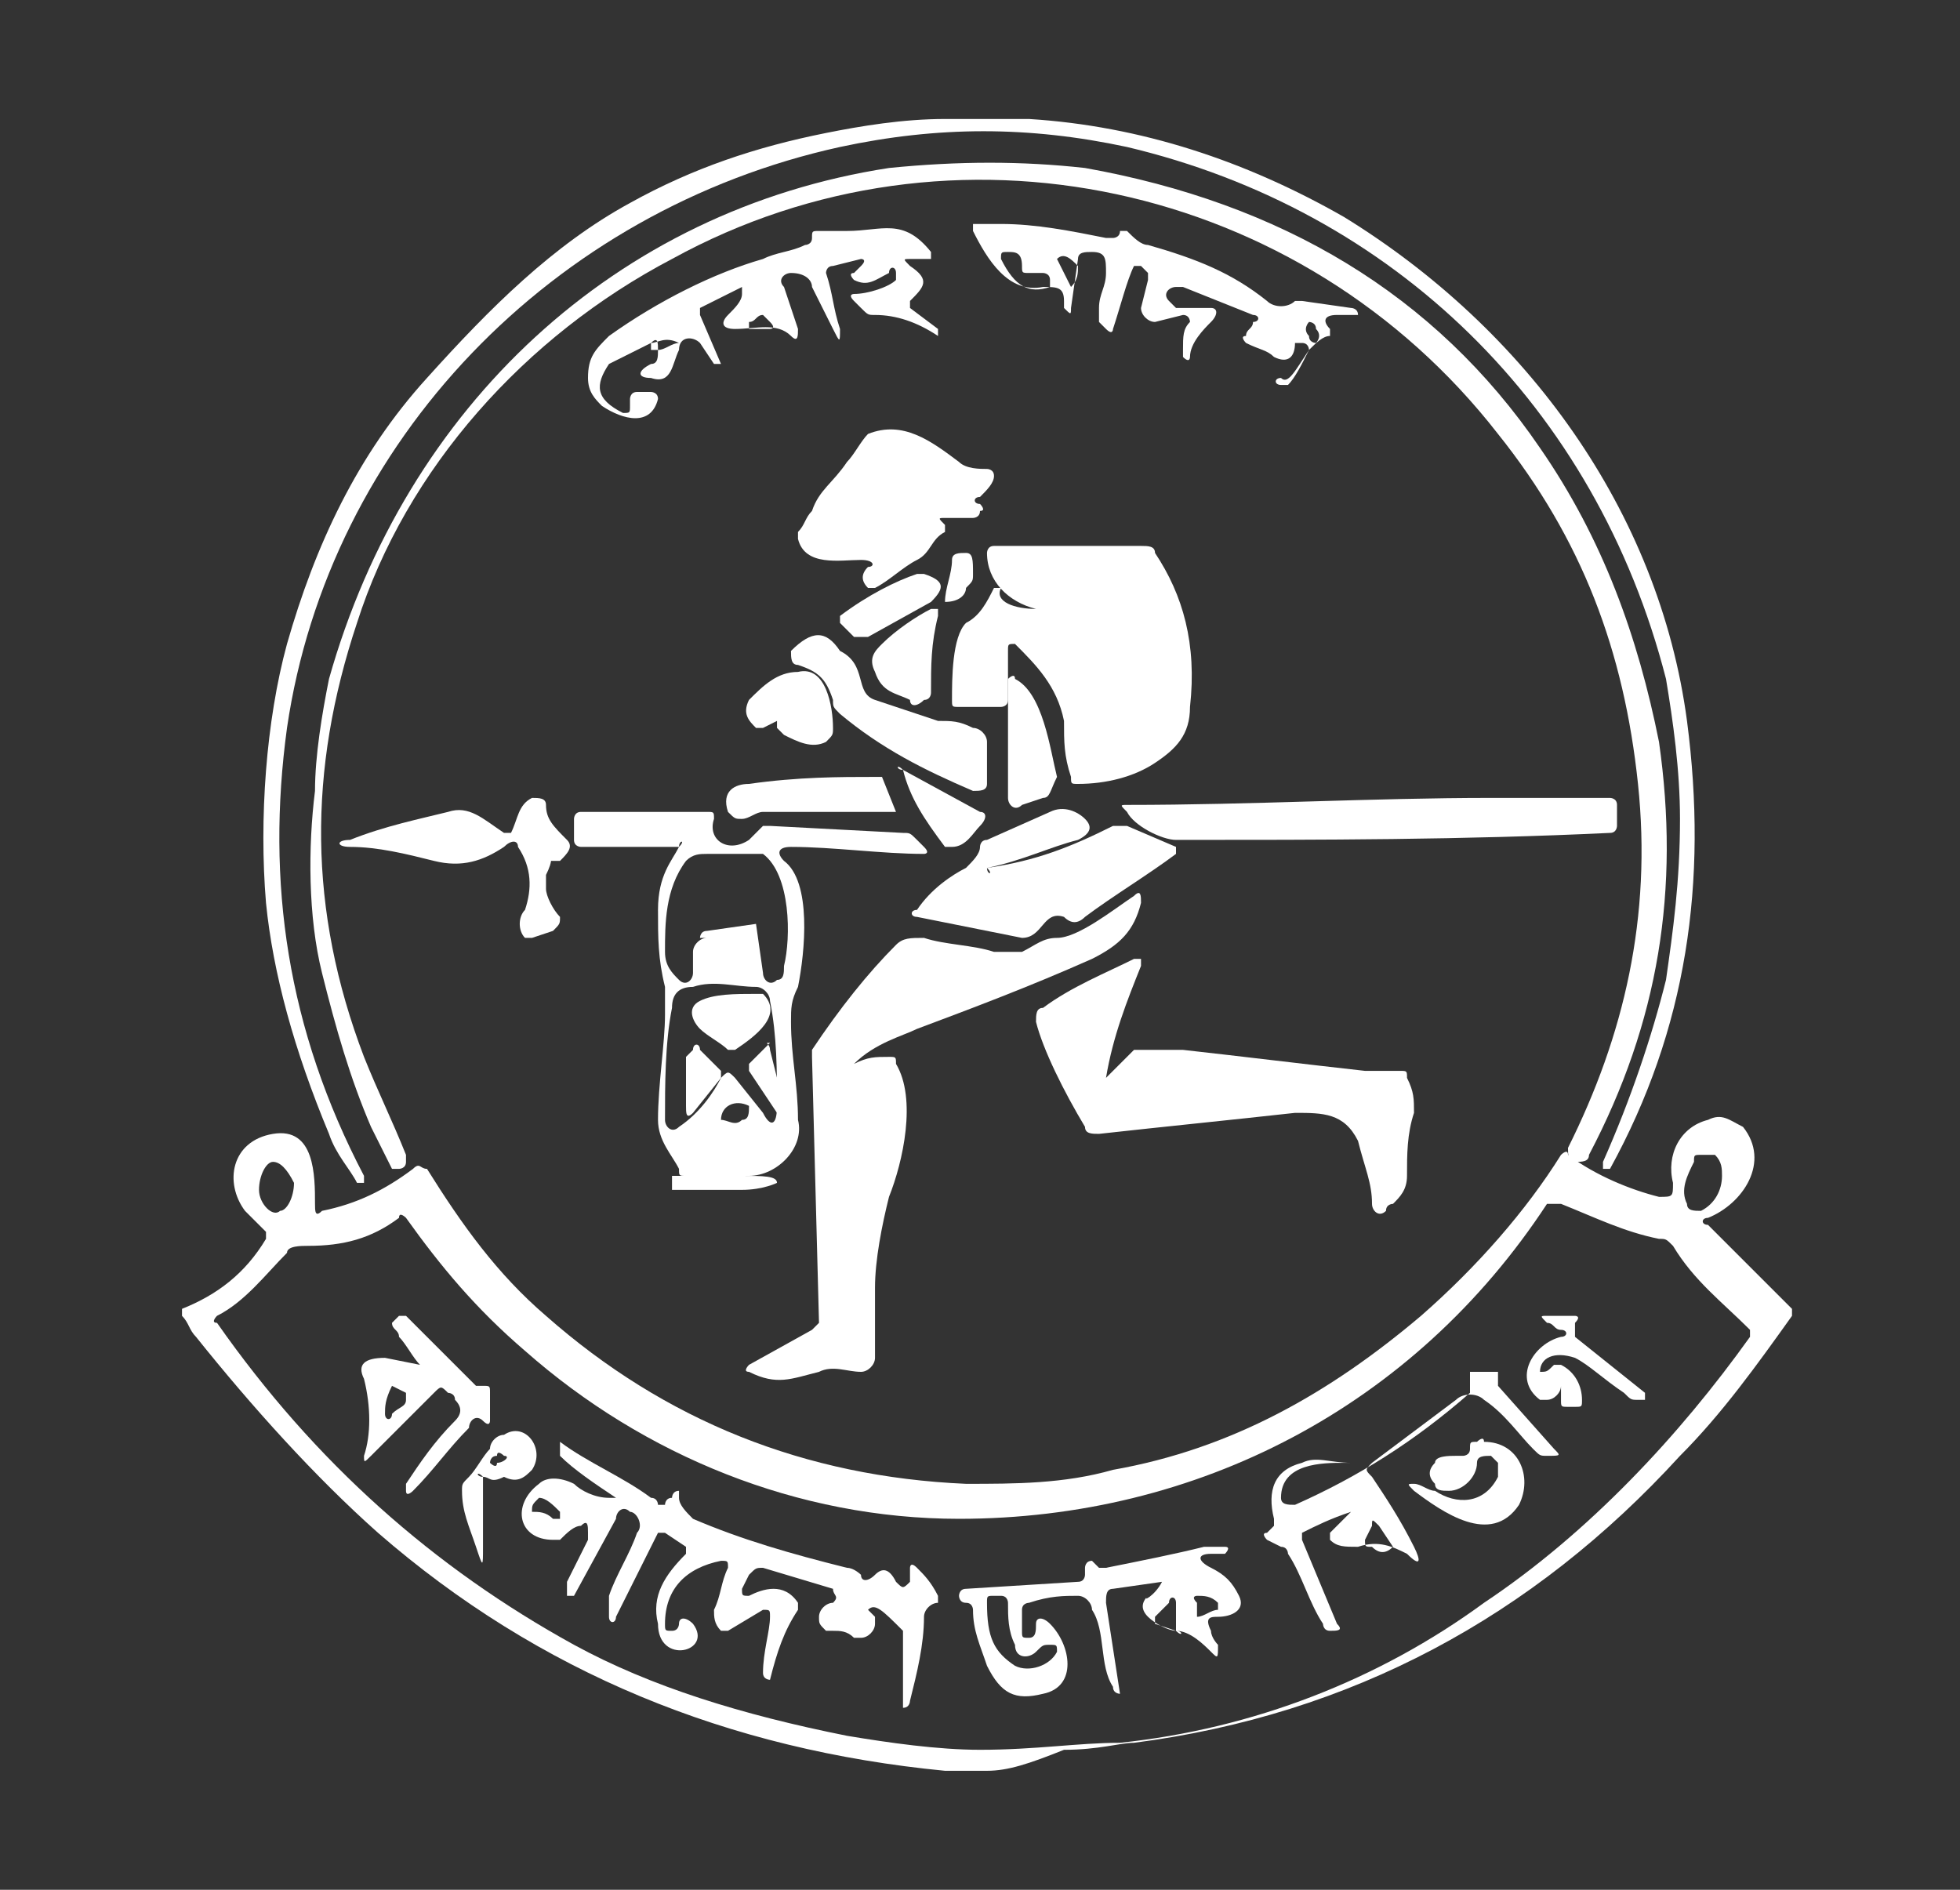 <?xml version="1.0" encoding="utf-8"?>
<!-- Generator: Adobe Illustrator 19.0.0, SVG Export Plug-In . SVG Version: 6.00 Build 0)  -->
<svg version="1.1" id="Layer_1" xmlns="http://www.w3.org/2000/svg" xmlns:xlink="http://www.w3.org/1999/xlink" x="0px" y="0px"
	 viewBox="-465 267 28 27" style="enable-background:new -465 267 28 27;" xml:space="preserve">
<rect x="-465" y="267" width="28" height="27" fill="#333333" stroke="none"/>
<style type="text/css">
	.st0{fill:#FFFFFF;}
</style>
<g>
	<path class="st0" d="M-451.5,268.7h1.2c1.6,0.1,3.1,0.6,4.5,1.4c2.6,1.6,4.5,4.2,4.9,7.2c0.3,2.3,0,4.4-1.1,6.4c0,0,0,0-0.1,0l0,0
		c0,0,0-0.1,0-0.1c0.4-0.9,0.7-1.8,0.9-2.6c0.1-0.7,0.2-1.4,0.2-2.3c0-0.7-0.1-1.4-0.2-2c-1-3.9-3.9-6.7-7.7-7.6
		c-1.4-0.3-2.7-0.3-4.1,0c-4.1,0.9-7.3,4.2-7.9,8.3c-0.3,2.2,0,4.3,1.1,6.4c0,0,0,0.1,0,0.1l0,0c0,0,0,0-0.1,0
		c-0.1-0.2-0.3-0.4-0.4-0.7c-0.5-1.2-0.8-2.3-0.9-3.3c-0.1-1.2,0-2.6,0.3-3.7c0.4-1.4,1-2.7,2-3.8c0.9-1,1.8-1.9,2.9-2.5
		c0.9-0.5,1.8-0.8,2.8-1C-452.7,268.8-452.1,268.7-451.5,268.7L-451.5,268.7z"/>
	<path class="st0" d="M-459.9,275.9c-0.7,2.1-0.7,4.1,0.1,6.2c0.2,0.5,0.4,0.9,0.6,1.4c0,0,0,0.1,0,0.1c0,0.1-0.1,0.1-0.1,0.1
		c0,0-0.1,0-0.1,0c-0.1-0.2-0.2-0.4-0.3-0.6c-0.3-0.7-0.5-1.4-0.7-2.2c-0.2-0.8-0.2-1.8-0.1-2.6c0-0.5,0.1-1.1,0.2-1.6
		c1.1-3.9,4.1-6.7,8-7.3c1-0.1,1.9-0.1,2.8,0c2.8,0.5,5,1.8,6.5,4c0.9,1.3,1.4,2.7,1.7,4.2c0.3,2.1,0,4-1,5.9c0,0.1-0.1,0.1-0.2,0.1
		l0,0c-0.1,0-0.1-0.1-0.1-0.2c0.8-1.6,1.2-3.3,1-5.2c-0.2-1.9-0.8-3.5-2-5c-2.8-3.6-7.8-4.7-11.8-2.5
		C-457.5,271.8-459.2,273.7-459.9,275.9L-459.9,275.9z"/>
	<path class="st0" d="M-452.3,270.5c-0.2,0-0.4,0-0.6,0.1c-0.2,0-0.3-0.1-0.3-0.2c0-0.1,0-0.1,0.1-0.1l0.1,0c0,0,0.1,0,0.1,0
		c0.5,0,0.8-0.2,1.2,0.3c0,0,0,0.1,0,0.1l-0.3,0c-0.1,0-0.1,0,0,0.1c0.3,0.2,0.2,0.3,0,0.5c0,0,0,0.1,0,0.1l0.4,0.3c0,0,0,0,0,0.1
		l0,0c0,0,0,0,0,0c-0.3-0.2-0.6-0.3-0.9-0.3c-0.1,0-0.1,0-0.2-0.1l-0.1-0.1c-0.1-0.1,0-0.1,0-0.1c0.2,0,0.5-0.1,0.6-0.2
		c0,0,0,0,0-0.1l0,0c0-0.1-0.1-0.1-0.1,0c-0.2,0.1-0.3,0.2-0.5,0.1c0,0-0.1-0.1,0-0.1l0.1-0.1c0.1-0.1,0-0.1,0-0.1l-0.4,0.1
		c-0.1,0-0.1,0.1-0.1,0.1c0.1,0.3,0.1,0.5,0.2,0.8c0,0.2,0,0.2-0.1,0c-0.1-0.2-0.2-0.4-0.3-0.6c0-0.1-0.1-0.2-0.3-0.2c0,0,0,0,0,0
		c-0.1,0-0.2,0.1-0.1,0.2l0.2,0.6c0,0.1,0,0.2-0.1,0.1c-0.2-0.2-0.5-0.1-0.8-0.1c-0.2,0-0.2-0.1-0.1-0.2c0.1-0.1,0.2-0.2,0.2-0.3
		c0-0.1,0-0.1,0-0.1c-0.2,0.1-0.4,0.2-0.6,0.3c0,0,0,0.1,0,0.1l0.3,0.7c0,0,0,0,0,0l0,0c0,0-0.1,0-0.1,0l-0.2-0.3
		c-0.1-0.1-0.3-0.1-0.3,0.1c-0.1,0.2-0.1,0.5-0.4,0.4c-0.2,0-0.2-0.1,0-0.2c0.1,0,0.1-0.1,0.1-0.2c0-0.1,0-0.2-0.1-0.1
		c-0.2,0.1-0.4,0.2-0.6,0.3c-0.2,0.3-0.2,0.5,0.2,0.7c0.1,0,0.1,0,0.1-0.1l0-0.1c0,0,0-0.1,0.1-0.1c0.1,0,0.1,0,0.2,0
		c0,0,0.1,0,0.1,0.1c-0.1,0.4-0.5,0.3-0.8,0.1c-0.1-0.1-0.2-0.2-0.2-0.4c0-0.3,0.1-0.4,0.3-0.6c0.7-0.5,1.5-0.9,2.2-1.1
		c0.2-0.1,0.4-0.1,0.6-0.2c0,0,0.1,0,0.1-0.1l0,0c0-0.1,0-0.1,0.1-0.1l0.1,0c0,0,0.1,0,0.1,0L-452.3,270.5
		C-452.2,270.5-452.2,270.5-452.3,270.5 M-454.1,271.5c-0.1,0-0.1,0.1-0.2,0.1c0,0,0,0.1,0,0.1c0.1,0,0.2,0,0.3,0c0,0,0.1,0,0-0.1
		s-0.1-0.1-0.1-0.1C-454.1,271.5-454.1,271.5-454.1,271.5 M-455.3,271.9L-455.3,271.9C-455.3,271.8-455.3,271.8-455.3,271.9
		c-0.2-0.1-0.3,0-0.4,0c0,0,0,0,0,0.1c0,0,0,0,0,0c0,0,0,0,0.1,0C-455.5,272-455.4,271.9-455.3,271.9
		C-455.3,271.9-455.3,271.9-455.3,271.9L-455.3,271.9z"/>
	<path class="st0" d="M-446.3,272c0,0,0-0.1-0.1-0.1c0,0-0.1,0-0.1,0c0,0.2-0.1,0.3-0.3,0.2c-0.1-0.1-0.2-0.1-0.4-0.2
		c0,0-0.1-0.1,0-0.1c0-0.1,0.1-0.1,0.1-0.2c0.1,0,0.1-0.1,0-0.1l-1-0.4c0,0-0.1,0-0.1,0c-0.1,0-0.2,0.1-0.1,0.2c0,0,0.1,0.1,0.1,0.1
		c0.2,0,0.4,0,0.5,0c0.1,0,0.1,0.1,0,0.2c-0.1,0.1-0.3,0.3-0.3,0.5c0,0,0,0.1-0.1,0c0,0,0,0,0-0.1c0-0.2,0-0.3,0.1-0.4
		c0,0,0-0.1-0.1-0.1l-0.4,0.1c-0.1,0-0.2-0.1-0.2-0.2l0.1-0.4c0,0,0-0.1,0-0.1c0,0-0.1-0.1-0.1-0.1c0,0-0.1,0-0.1,0
		c-0.1,0.2-0.2,0.6-0.3,0.9c0,0,0,0.1-0.1,0c0,0,0,0-0.1-0.1c0-0.1,0-0.1,0-0.2c0-0.2,0.1-0.3,0.1-0.5s0-0.3-0.2-0.3
		c-0.1,0-0.2,0-0.2,0.1l-0.1,0.7c0,0.1,0,0.1-0.1,0c0,0,0,0,0,0c0,0,0,0,0-0.1c0-0.2-0.1-0.2-0.3-0.2c-0.5,0.1-0.8-0.4-1-0.8
		c0,0,0-0.1,0-0.1c0.1,0,0.3,0,0.4,0c0.5,0,1,0.1,1.5,0.2c0,0,0.1,0,0.1,0c0,0,0.1,0,0.1-0.1c0,0,0.1,0,0.1,0
		c0.1,0.1,0.2,0.2,0.3,0.2c0.7,0.2,1.2,0.4,1.7,0.8c0.1,0.1,0.3,0.1,0.4,0c0,0,0.1,0,0.1,0l0.7,0.1c0,0,0.1,0,0.1,0.1l0,0
		c0,0,0,0,0,0c-0.1,0-0.2,0-0.3,0c-0.2,0-0.2,0.1-0.1,0.2c0,0,0,0.1,0,0.1c-0.1,0-0.2,0.1-0.3,0.2c-0.1,0.2-0.2,0.4-0.3,0.5
		c0,0-0.1,0-0.1,0c-0.1,0-0.1-0.1,0-0.1C-446.6,272.5-446.5,272.3-446.3,272C-446.3,272.1-446.3,272.1-446.3,272 M-450.4,270.8
		c0-0.2-0.1-0.2-0.2-0.2c-0.1,0-0.1,0-0.1,0.1c0.2,0.4,0.4,0.5,0.7,0.4c0,0,0,0,0-0.1l0,0c0-0.1-0.1-0.1-0.1-0.1h-0.2
		C-450.4,270.9-450.4,270.9-450.4,270.8 M-449.9,270.7l0.2,0.4c0,0,0,0,0,0l0,0c0.1-0.1,0.1-0.2,0.1-0.3l0,0
		C-449.7,270.7-449.8,270.6-449.9,270.7L-449.9,270.7C-449.9,270.7-449.9,270.7-449.9,270.7 M-446.2,271.9c0,0,0.1-0.1,0-0.2
		c0-0.1-0.1-0.1-0.1-0.1c0,0-0.1,0.1,0,0.2C-446.3,271.9-446.2,271.9-446.2,271.9L-446.2,271.9z"/>
	<path class="st0" d="M-452.7,275c-0.3,0-0.8,0.1-0.9-0.3c0,0,0-0.1,0-0.1c0.1-0.1,0.1-0.2,0.2-0.3c0.1-0.3,0.3-0.4,0.5-0.7
		c0.1-0.1,0.2-0.3,0.3-0.4c0.5-0.2,0.9,0.1,1.3,0.4c0.1,0.1,0.3,0.1,0.4,0.1c0,0,0.1,0,0.1,0.1c0,0.1-0.1,0.2-0.2,0.3
		c-0.1,0-0.1,0.1,0,0.1c0,0,0.1,0.1,0,0.1c0,0.1-0.1,0.1-0.1,0.1c-0.1,0-0.3,0-0.4,0c-0.1,0-0.1,0,0,0.1c0,0,0,0,0,0
		c0,0,0,0.1,0,0.1c-0.2,0.1-0.2,0.3-0.4,0.4c-0.2,0.1-0.4,0.3-0.6,0.4c0,0-0.1,0-0.1,0c-0.1-0.1-0.1-0.2,0-0.3
		C-452.5,275.1-452.5,275-452.7,275L-452.7,275z"/>
	<path class="st0" d="M-450.2,275.7C-450.2,275.7-450.2,275.7-450.2,275.7L-450.2,275.7C-450.2,275.6-450.2,275.6-450.2,275.7
		c-0.4-0.1-0.7-0.4-0.7-0.8c0,0,0-0.1,0.1-0.1c0.8,0,1.4,0,2.1,0c0.1,0,0.2,0,0.2,0.1c0.4,0.6,0.6,1.3,0.5,2.2
		c0,0.4-0.2,0.6-0.5,0.8c-0.3,0.2-0.7,0.3-1.1,0.3c-0.1,0-0.1,0-0.1-0.1c-0.1-0.3-0.1-0.5-0.1-0.8c-0.1-0.5-0.4-0.8-0.7-1.1
		c-0.1,0-0.1,0-0.1,0.1l0,0.7c0,0.1-0.1,0.1-0.1,0.1l-0.6,0c-0.1,0-0.1,0-0.1-0.1c0-0.3,0-0.9,0.2-1.1c0.2-0.1,0.3-0.3,0.4-0.5
		c0,0,0.1,0,0.1,0C-450.8,275.6-450.5,275.7-450.2,275.7L-450.2,275.7z"/>
	<path class="st0" d="M-451.5,275.6c0-0.2,0.1-0.4,0.1-0.6c0-0.1,0.1-0.1,0.2-0.1c0.1,0,0.1,0.1,0.1,0.3c0,0.1,0,0.1-0.1,0.2
		C-451.2,275.5-451.3,275.6-451.5,275.6C-451.4,275.7-451.5,275.6-451.5,275.6L-451.5,275.6z"/>
	<path class="st0" d="M-451.7,275.6l-0.9,0.5c-0.1,0-0.1,0-0.2,0l-0.2-0.2c0,0,0-0.1,0-0.1c0.4-0.3,0.8-0.5,1.1-0.6c0,0,0.1,0,0.1,0
		C-451.5,275.3-451.5,275.4-451.7,275.6C-451.7,275.6-451.7,275.6-451.7,275.6L-451.7,275.6z"/>
	<path class="st0" d="M-452,277c-0.2-0.1-0.4-0.1-0.5-0.4c-0.1-0.2,0-0.3,0.1-0.4c0.2-0.2,0.5-0.4,0.7-0.5c0,0,0.1,0,0.1,0
		c0,0,0,0,0,0.1c-0.1,0.4-0.1,0.7-0.1,1.1c0,0,0,0.1-0.1,0.1C-451.9,277.1-452,277.1-452,277L-452,277z"/>
	<path class="st0" d="M-452.5,277c0.3,0.1,0.6,0.2,0.9,0.3c0.2,0,0.3,0,0.5,0.1c0.1,0,0.2,0.1,0.2,0.2c0,0.2,0,0.4,0,0.6
		c0,0.1-0.1,0.1-0.2,0.1c-0.7-0.3-1.3-0.6-1.9-1.1c-0.1-0.1-0.1-0.1-0.1-0.2c-0.1-0.3-0.2-0.4-0.5-0.5c-0.1,0-0.1-0.1-0.1-0.2
		c0.3-0.3,0.5-0.3,0.7,0C-452.6,276.5-452.8,276.9-452.5,277L-452.5,277z"/>
	<path class="st0" d="M-453.9,277.3l-0.2,0.1c0,0-0.1,0-0.1,0c-0.1-0.1-0.2-0.2-0.1-0.4c0.2-0.2,0.4-0.4,0.7-0.4
		c0.4-0.1,0.5,0.5,0.5,0.8c0,0.1,0,0.1-0.1,0.2c-0.2,0.1-0.4,0-0.6-0.1c0,0-0.1-0.1-0.1-0.1L-453.9,277.3
		C-453.9,277.3-453.9,277.3-453.9,277.3L-453.9,277.3z"/>
	<path class="st0" d="M-450.1,278.4l-0.3,0.1c-0.1,0.1-0.2,0-0.2-0.1c0-0.6,0-1.1,0-1.7c0,0,0.1-0.1,0.1,0c0.4,0.2,0.5,1,0.6,1.4
		C-450,278.3-450,278.4-450.1,278.4L-450.1,278.4z"/>
	<path class="st0" d="M-452.1,278l1.1,0.6c0.1,0,0.1,0.1,0,0.2c-0.1,0.1-0.2,0.3-0.4,0.3c0,0-0.1,0-0.1,0
		C-451.8,278.7-452,278.4-452.1,278C-452.2,278-452.2,277.9-452.1,278L-452.1,278z"/>
	<path class="st0" d="M-457.2,279.1c0.1,0.1,0.1,0.2,0,0.4c0,0,0,0.1,0,0.2c0,0.1,0.1,0.3,0.2,0.4c0,0.1,0,0.1-0.1,0.2l-0.3,0.1
		c0,0-0.1,0-0.1,0c-0.1-0.1-0.1-0.3,0-0.4c0.1-0.3,0.1-0.6-0.1-0.9c0-0.1-0.1-0.1-0.2,0c-0.3,0.2-0.6,0.3-1,0.2
		c-0.4-0.1-0.8-0.2-1.2-0.2c-0.2,0-0.2-0.1,0-0.1c0.5-0.2,1-0.3,1.4-0.4c0.3-0.1,0.5,0.1,0.8,0.3c0,0,0.1,0,0.1,0
		c0.1-0.2,0.1-0.4,0.3-0.5c0.1,0,0.2,0,0.2,0.1c0,0.2,0.1,0.3,0.3,0.5c0.1,0.1,0,0.2-0.1,0.3c-0.1,0-0.1,0-0.2,0
		C-457.2,279-457.2,279.1-457.2,279.1L-457.2,279.1z"/>
	<path class="st0" d="M-452.2,278.6c-0.7,0-1.3,0-1.9,0c-0.1,0-0.2,0.1-0.3,0.1c-0.1,0-0.1,0-0.2-0.1c-0.1-0.3,0.1-0.4,0.3-0.4
		c0.7-0.1,1.3-0.1,1.8-0.1c0,0,0.1,0,0.1,0L-452.2,278.6C-452.1,278.6-452.1,278.6-452.2,278.6L-452.2,278.6z"/>
	<path class="st0" d="M-450.9,279.4L-450.9,279.4C-450.9,279.5-450.8,279.5-450.9,279.4c0.7-0.1,1.2-0.3,1.8-0.6c0.1,0,0.1,0,0.2,0
		l0.7,0.3c0,0,0,0.1,0,0.1c-0.4,0.3-0.9,0.6-1.3,0.9c-0.1,0.1-0.2,0.1-0.3,0c-0.3-0.1-0.3,0.3-0.6,0.3c-0.5-0.1-1-0.2-1.5-0.3
		c-0.1,0-0.1-0.1,0-0.1c0.2-0.3,0.5-0.5,0.7-0.6c0.1-0.1,0.2-0.2,0.2-0.3c0,0,0-0.1,0.1-0.1l0.9-0.4c0,0,0,0,0,0
		c0.2-0.1,0.4,0,0.5,0.1c0.1,0.1,0.1,0.2-0.1,0.3C-450,279.1-450.4,279.3-450.9,279.4C-450.9,279.4-450.9,279.4-450.9,279.4
		L-450.9,279.4z"/>
	<path class="st0" d="M-448.2,279c-0.2,0-0.6-0.2-0.7-0.4c-0.1-0.1-0.1-0.1,0-0.1c1.8,0,3.5-0.1,5.2-0.1c0.6,0,1.2,0,1.7,0
		c0,0,0.1,0,0.1,0.1v0.3c0,0,0,0.1-0.1,0.1C-444.1,279-446.1,279-448.2,279L-448.2,279z"/>
	<path class="st0" d="M-455.3,279.1C-455.2,279-455.3,279-455.3,279.1l-1.4,0c0,0-0.1,0-0.1-0.1l0-0.3c0,0,0-0.1,0.1-0.1l1.8,0
		c0.1,0,0.1,0,0.1,0.1c-0.1,0.3,0.2,0.5,0.5,0.3c0.1-0.1,0.1-0.1,0.2-0.2c0,0,0.1,0,0.1,0l1.9,0.1c0.1,0,0.1,0,0.2,0.1l0.1,0.1
		c0.1,0.1,0,0.1,0,0.1c-0.6,0-1.3-0.1-1.9-0.1c-0.2,0-0.2,0.1-0.1,0.2c0.4,0.3,0.3,1.3,0.2,1.8c-0.1,0.2-0.1,0.3-0.1,0.5
		c0,0.5,0.1,0.9,0.1,1.4c0.1,0.4-0.3,0.8-0.7,0.8c-0.3,0-0.6,0-0.9,0c-0.1,0-0.1,0-0.1-0.1c-0.1-0.2-0.3-0.4-0.3-0.7
		c0-0.5,0.1-1.1,0.1-1.5c0-0.1,0-0.3,0-0.4c-0.1-0.4-0.1-0.7-0.1-1.1C-455.6,279.5-455.4,279.3-455.3,279.1 M-454.2,280.2l0.1,0.7
		c0,0.1,0.1,0.2,0.2,0.1c0.1,0,0.1-0.1,0.1-0.2c0.1-0.4,0.1-1.3-0.3-1.6c0,0-0.1,0-0.1,0c-0.2,0-0.5,0-0.7,0c-0.1,0-0.2,0-0.3,0.1
		c-0.3,0.4-0.3,0.9-0.3,1.3c0,0.2,0.1,0.3,0.2,0.4c0.1,0.1,0.2,0,0.2-0.1v-0.3c0-0.1,0.1-0.2,0.2-0.2l0.5,0c0,0,0,0,0,0v0
		c0,0,0,0,0,0l-0.6,0c0,0,0,0,0,0v0c0,0,0-0.1,0.1-0.1L-454.2,280.2C-454.2,280.1-454.2,280.1-454.2,280.2 M-454.7,282.4
		c0.1-0.1,0.1-0.1,0.2,0l0.4,0.5c0.1,0.2,0.2,0.2,0.2-0.1c0-0.5,0-1-0.1-1.5c0-0.1-0.1-0.2-0.2-0.2c-0.3,0-0.6-0.1-0.9,0
		c-0.2,0-0.3,0.1-0.3,0.3c-0.1,0.5-0.1,1.1-0.1,1.6c0,0.1,0.1,0.2,0.2,0.1C-455,282.9-454.8,282.6-454.7,282.4 M-454.7,283
		c0.1,0,0.2,0.1,0.3,0c0.1,0,0.1-0.1,0.1-0.2C-454.5,282.7-454.7,282.8-454.7,283C-454.8,283-454.8,283-454.7,283L-454.7,283z"/>
	<path class="st0" d="M-452.8,282.2L-452.8,282.2C-452.8,282.3-452.8,282.3-452.8,282.2c0.2-0.1,0.3-0.1,0.5-0.1
		c0.1,0,0.1,0,0.1,0.1c0.3,0.5,0.1,1.4-0.1,1.9c-0.1,0.4-0.2,0.9-0.2,1.3c0,0.3,0,0.7,0,1c0,0.1-0.1,0.2-0.2,0.2
		c-0.2,0-0.4-0.1-0.6,0c-0.4,0.1-0.6,0.2-1,0c-0.1,0,0-0.1,0-0.1l0.9-0.5c0,0,0.1-0.1,0.1-0.1l-0.1-3.8c0,0,0-0.1,0-0.1
		c0.4-0.6,0.8-1.1,1.2-1.5c0.1-0.1,0.2-0.1,0.4-0.1c0.3,0.1,0.7,0.1,1,0.2c0.1,0,0.3,0,0.4,0c0.2-0.1,0.3-0.2,0.5-0.2
		c0.3,0,0.8-0.4,1.1-0.6c0.1-0.1,0.1,0,0.1,0.1c-0.1,0.4-0.3,0.6-0.7,0.8c-0.9,0.4-1.7,0.7-2.5,1
		C-452.1,281.8-452.5,281.9-452.8,282.2C-452.8,282.2-452.8,282.2-452.8,282.2L-452.8,282.2z"/>
	<path class="st0" d="M-449.2,282.4c0.1-0.1,0.2-0.2,0.3-0.3c0,0,0.1-0.1,0.1-0.1c0.2,0,0.4,0,0.7,0c0.9,0.1,1.7,0.2,2.6,0.3
		c0.2,0,0.3,0,0.5,0c0.1,0,0.1,0,0.1,0.1c0.1,0.2,0.1,0.3,0.1,0.5c-0.1,0.3-0.1,0.6-0.1,0.9c0,0.2-0.1,0.3-0.2,0.4
		c0,0-0.1,0-0.1,0.1c-0.1,0.1-0.2,0-0.2-0.1c0-0.3-0.1-0.5-0.2-0.9c-0.2-0.4-0.5-0.4-0.9-0.4c-0.9,0.1-1.9,0.2-2.8,0.3
		c-0.1,0-0.2,0-0.2-0.1c-0.3-0.5-0.6-1.1-0.7-1.5c0-0.1,0-0.2,0.1-0.2c0.4-0.3,0.9-0.5,1.3-0.7c0,0,0.1,0,0.1,0c0,0,0,0.1,0,0.1
		C-448.9,281.3-449.1,281.8-449.2,282.4C-449.2,282.4-449.2,282.4-449.2,282.4L-449.2,282.4z"/>
	<path class="st0" d="M-455,281.3c0.2-0.1,0.5-0.1,0.8-0.1c0,0,0.1,0,0.1,0c0.3,0.3-0.1,0.6-0.4,0.8c0,0-0.1,0-0.1,0
		c-0.1-0.1-0.3-0.2-0.4-0.3S-455.2,281.4-455,281.3L-455,281.3z"/>
	<path class="st0" d="M-454,282l0.2,0.8c0,0.1-0.1,0.1-0.1,0.1l-0.4-0.6c0,0,0-0.1,0-0.1l0.3-0.3C-454.1,281.9-454,281.9-454,282
		L-454,282z"/>
	<path class="st0" d="M-455.2,282.1l0.1-0.1c0-0.1,0.1-0.1,0.1,0l0.3,0.3c0,0,0,0.1,0,0.1l-0.4,0.5c-0.1,0.1-0.1,0-0.1-0.1
		L-455.2,282.1C-455.3,282.1-455.3,282.1-455.2,282.1L-455.2,282.1z"/>
	<path class="st0" d="M-450.9,292.3h-0.6c-3.1-0.3-5.8-1.4-8.1-3.4c-0.9-0.8-1.8-1.8-2.6-2.8c-0.1-0.1-0.1-0.2-0.2-0.3
		c0,0,0-0.1,0-0.1c0.5-0.2,0.9-0.5,1.2-1c0,0,0-0.1,0-0.1c-0.1-0.1-0.2-0.2-0.3-0.3c-0.3-0.4-0.2-1,0.4-1.1c0.6-0.1,0.6,0.6,0.6,1
		c0,0.1,0,0.2,0.1,0.1c0.5-0.1,0.9-0.3,1.3-0.6c0.1-0.1,0.1,0,0.2,0c0.5,0.8,1,1.5,1.7,2.1c1.7,1.5,3.7,2.3,6,2.4
		c0.7,0,1.4,0,2.1-0.2c1.7-0.3,3.1-1.1,4.4-2.2c0.8-0.7,1.5-1.5,2-2.3c0,0,0.1-0.1,0.1,0c0.4,0.3,0.9,0.5,1.3,0.6
		c0.2,0,0.2,0,0.2-0.2c-0.1-0.4,0.1-0.8,0.5-0.9c0.2-0.1,0.3,0,0.5,0.1c0.4,0.5,0,1.1-0.5,1.3c-0.1,0-0.1,0.1,0,0.1l1.2,1.2
		c0,0,0,0.1,0,0.1c-0.5,0.7-1,1.4-1.6,2c-2.1,2.3-4.7,3.7-7.8,4.1c-0.2,0-0.5,0.1-1,0.1C-450.3,292.2-450.6,292.3-450.9,292.3
		 M-440.4,283.8c0-0.1,0-0.2-0.1-0.3c-0.1,0-0.1,0-0.2,0c-0.1,0-0.1,0-0.1,0.1c-0.1,0.2-0.2,0.4-0.1,0.6c0,0.1,0.1,0.1,0.2,0.1
		C-440.5,284.2-440.4,284-440.4,283.8 M-461,284.3c0.1,0,0.2-0.2,0.2-0.4c-0.1-0.2-0.2-0.3-0.3-0.3c-0.1,0-0.2,0.2-0.2,0.4
		C-461.3,284.2-461.1,284.4-461,284.3 M-456.8,290.5c1.1,0.6,2.4,1,3.9,1.3c0.6,0.1,1.3,0.2,1.9,0.2c0.8,0,1.4-0.1,2-0.1
		c1.9-0.2,3.7-0.9,5.2-2c1.5-1,2.8-2.4,3.8-3.8c0,0,0-0.1,0-0.1c-0.4-0.4-0.8-0.7-1.1-1.2c-0.1-0.1-0.1-0.1-0.2-0.1
		c-0.5-0.1-0.9-0.3-1.4-0.5c-0.1,0-0.1,0-0.2,0c-1.9,2.9-5,4.5-8.4,4.5c-2.3,0-4.5-0.9-6.2-2.4c-0.7-0.6-1.2-1.2-1.7-1.9
		c0,0-0.1-0.1-0.1,0c-0.4,0.3-0.8,0.4-1.3,0.4c-0.1,0-0.3,0-0.3,0.1c-0.3,0.3-0.6,0.7-1,0.9c0,0-0.1,0.1,0,0.1
		C-460.5,287.9-458.8,289.4-456.8,290.5L-456.8,290.5z"/>
	<path class="st0" d="M-455.4,283.8C-455.4,283.8-455.3,283.7-455.4,283.8l1,0c0.3,0,0.5,0,0.5,0.1v0c0,0-0.2,0.1-0.5,0.1h-1
		c0,0,0,0,0,0V283.8L-455.4,283.8z"/>
	<path class="st0" d="M-443,286.6c0.1,0,0.1,0,0.2-0.1c0,0,0.1,0,0.1,0c0.2,0.1,0.3,0.3,0.3,0.5c0,0.1,0,0.1-0.1,0.1l-0.1,0
		c-0.1,0-0.1,0-0.1-0.1v-0.2c0,0,0,0,0,0l0,0c0,0,0,0,0,0c0,0.1-0.1,0.2-0.2,0.2c0,0-0.1,0-0.1,0c-0.4-0.3-0.1-0.8,0.3-0.9
		c0.1,0,0.1-0.1,0-0.1c-0.1,0-0.1-0.1-0.2-0.1c-0.1-0.1-0.1-0.1,0-0.1l0.4,0c0,0,0.1,0,0,0.1l0,0.1c0,0,0,0.1,0,0.1l1,0.8
		c0,0,0,0,0,0.1c0,0-0.1,0-0.1,0c-0.1,0-0.1,0-0.2-0.1c-0.3-0.2-0.5-0.4-0.7-0.5C-442.8,286.3-443,286.4-443,286.6
		C-443.1,286.6-443.1,286.6-443,286.6L-443,286.6z"/>
	<path class="st0" d="M-459,286.5c-0.1-0.1-0.2-0.3-0.3-0.4c0-0.1-0.1-0.1-0.1-0.2c0,0,0,0,0.1-0.1c0,0,0.1,0,0.1,0l1,1
		c0,0,0.1,0,0.1,0c0,0,0,0,0,0c0.1,0,0.1,0,0.1,0.1l0,0.4c0,0,0,0.1-0.1,0c-0.1-0.1-0.2,0-0.2,0.1c-0.3,0.3-0.5,0.6-0.8,0.9
		c0,0-0.1,0.1-0.1,0l0,0c0,0,0,0,0-0.1c0.2-0.3,0.4-0.6,0.7-0.9c0.1-0.1,0.1-0.2,0-0.3c0-0.1-0.1-0.1-0.1-0.1
		c-0.1-0.1-0.1-0.1-0.2,0c-0.3,0.3-0.6,0.6-0.9,0.9c-0.1,0.1-0.1,0.1-0.1,0c0.1-0.3,0.1-0.7,0-1.1c-0.1-0.2,0-0.3,0.3-0.3
		L-459,286.5C-458.9,286.6-458.9,286.6-459,286.5 M-459.4,286.8C-459.4,286.8-459.5,286.8-459.4,286.8c-0.1,0.2-0.1,0.3-0.1,0.4
		c0,0.1,0.1,0.1,0.1,0c0.1-0.1,0.2-0.1,0.2-0.2c0,0,0-0.1,0-0.1L-459.4,286.8L-459.4,286.8z"/>
	<path class="st0" d="M-445.7,288.6C-445.6,288.5-445.6,288.5-445.7,288.6c-0.3,0.1-0.5,0.2-0.7,0.3c0,0,0,0,0,0.1l0.5,1.2
		c0.1,0.1,0,0.1-0.1,0.1c-0.1,0-0.1-0.1-0.1-0.1c-0.2-0.3-0.3-0.7-0.5-1c0,0,0-0.1-0.1-0.1l-0.2-0.1c0,0-0.1-0.1,0-0.1l0.1-0.1
		c0,0,0-0.1,0-0.1c-0.1-0.4,0-0.7,0.4-0.8c0.2-0.1,0.4,0,0.7,0c0,0,0,0,0,0l0,0c0,0,0,0-0.1,0c-0.3,0-0.9,0-0.9,0.5
		c0,0.1,0.1,0.1,0.2,0.1c0.9-0.4,1.7-0.9,2.5-1.6c0,0,0,0,0-0.1c0,0,0-0.1,0-0.1c0,0,0-0.1,0-0.1l0.3,0c0,0,0.1,0,0.1,0
		c0,0,0,0.1,0,0.1c0,0.1,0,0.1,0,0.1l0.8,0.9c0.1,0.1,0.1,0.1-0.1,0.1c-0.1,0-0.1,0-0.2-0.1c-0.2-0.2-0.4-0.5-0.7-0.7
		c-0.1-0.1-0.3-0.1-0.4,0l-1.2,0.9c-0.1,0.1-0.1,0.1,0,0.2c0.2,0.3,0.4,0.6,0.6,1c0.1,0.2,0.1,0.3-0.1,0.1c-0.2-0.1-0.4-0.2-0.7-0.1
		c-0.2,0-0.3,0-0.4-0.1c0,0,0-0.1,0-0.1L-445.7,288.6 M-445.1,289.1l-0.2-0.3c-0.1-0.1-0.1-0.1-0.1,0l-0.1,0.2c0,0.1,0,0.1,0.1,0.1
		C-445.3,289.2-445.2,289.2-445.1,289.1C-445.1,289.1-445.1,289.1-445.1,289.1L-445.1,289.1z"/>
	<path class="st0" d="M-458.1,288.1C-458.2,288-458.2,288.1-458.1,288.1c0,0.4,0,0.7,0,1s0,0.3-0.1,0c-0.1-0.3-0.2-0.5-0.2-0.8
		c0-0.1,0-0.1,0.1-0.2c0.1-0.1,0.2-0.3,0.3-0.4c0-0.1,0.1-0.2,0.2-0.2c0.3-0.2,0.6,0.2,0.4,0.5c-0.1,0.1-0.2,0.2-0.4,0.1
		C-458,288.2-458,288.1-458.1,288.1C-458.1,288.1-458.1,288.1-458.1,288.1 M-457.8,287.8c0,0-0.1-0.1-0.1,0c-0.1,0-0.1,0.1-0.1,0.1
		c0,0,0.1,0.1,0.1,0C-457.8,287.9-457.7,287.8-457.8,287.8L-457.8,287.8z"/>
	<path class="st0" d="M-443.9,287.9c0,0.2-0.2,0.4-0.4,0.4c-0.1,0-0.2,0-0.2-0.1c-0.1-0.1-0.1-0.2,0-0.3c0-0.1,0.2-0.1,0.3-0.1
		c0,0,0,0,0.1,0c0,0,0.1,0,0.1-0.1c0-0.1,0-0.1,0.1-0.1c0,0,0.1-0.1,0.1,0c0.5,0,0.7,0.5,0.5,0.9c-0.4,0.6-1.1,0.1-1.5-0.2
		c-0.1-0.1-0.1-0.1,0-0.1c0.1,0,0.2,0.1,0.3,0.1c0.3,0.2,0.7,0.2,0.9-0.2c0-0.1,0-0.2,0-0.2l-0.1-0.1
		C-443.8,287.8-443.9,287.8-443.9,287.9L-443.9,287.9z"/>
	<path class="st0" d="M-452.6,290l0.1,0.1c0,0,0,0.1,0,0.1c0,0.1-0.1,0.2-0.2,0.2c0,0-0.1,0-0.1,0c-0.1-0.1-0.2-0.1-0.3-0.1
		c0,0-0.1,0-0.1,0c-0.1-0.1-0.1-0.1-0.1-0.2c0-0.1,0.1-0.2,0.2-0.2c0.1-0.1,0-0.1,0-0.2l-1-0.3c-0.1,0-0.1,0-0.2,0.1l-0.1,0.2
		c0,0.1,0,0.1,0.1,0.1c0.2-0.1,0.5-0.2,0.7,0.1c0,0,0,0.1,0,0.1c-0.2,0.3-0.3,0.6-0.4,1c0,0,0,0,0,0h0c0,0-0.1,0-0.1-0.1
		c0-0.3,0.1-0.6,0.1-0.8c0-0.1,0-0.1-0.1-0.1l-0.5,0.3c0,0-0.1,0-0.1,0c-0.1-0.1-0.1-0.2-0.1-0.3c0.1-0.2,0.1-0.4,0.2-0.6
		c0-0.1,0-0.1-0.1-0.1c-0.5,0.1-0.8,0.4-0.8,0.9c0,0.1,0,0.1,0.1,0.1c0.1,0,0.1-0.1,0.1-0.1c0-0.1,0.1-0.1,0.2,0
		c0.3,0.4-0.5,0.6-0.5,0c-0.1-0.4,0.1-0.7,0.4-1c0,0,0-0.1,0-0.1l-0.3-0.2c0,0-0.1,0-0.1,0l-0.6,1.2c0,0.1-0.1,0.1-0.1,0
		c0,0,0,0,0-0.1c0-0.1,0-0.1,0-0.2c0.1-0.3,0.3-0.6,0.4-0.9c0.1-0.1,0-0.3-0.1-0.3c-0.1-0.1-0.2,0-0.2,0.1l-0.6,1.1c0,0,0,0-0.1,0
		c0,0,0,0,0,0c0-0.1,0-0.1,0-0.2c0.1-0.2,0.2-0.4,0.3-0.6c0,0,0-0.1,0-0.1c0-0.1,0-0.2-0.1-0.1c-0.1,0-0.2,0.1-0.3,0.2
		c0,0-0.1,0-0.1,0c-0.5,0-0.6-0.5-0.2-0.8c0.1-0.1,0.3-0.1,0.5,0c0.1,0.1,0.3,0.2,0.5,0.2c0,0,0,0,0.1,0c0,0,0,0,0,0c0,0,0,0,0,0
		c-0.3-0.2-0.6-0.4-0.8-0.6c0,0,0,0,0-0.1l0-0.1c0,0,0,0,0,0c0.4,0.3,0.9,0.5,1.3,0.8c0.1,0,0.1,0.1,0.1,0.1c0,0,0.1,0,0.1,0
		c0,0,0-0.1,0.1-0.1c0,0,0-0.1,0.1-0.1c0,0,0,0,0,0c0,0,0,0,0,0.1c0,0.1,0.1,0.2,0.2,0.3c0.7,0.3,1.4,0.5,2.2,0.7
		c0.1,0,0.2,0.1,0.2,0.1c0,0.1,0.1,0.1,0.2,0c0.1-0.1,0.2-0.1,0.3,0.1c0.1,0.1,0.1,0.1,0.2,0c0-0.1,0-0.1,0-0.2c0,0,0-0.1,0.1,0
		c0.1,0.1,0.2,0.2,0.3,0.4c0,0,0,0.1,0,0.1c-0.1,0-0.2,0.1-0.2,0.2c0,0.4-0.1,0.8-0.2,1.2c0,0,0,0.1-0.1,0.1h0c0,0,0,0,0,0
		c0-0.4,0-0.7,0-1.1C-452.4,290-452.5,289.9-452.6,290C-452.7,289.9-452.7,289.9-452.6,290 M-457.4,288.6c0.1,0,0.2,0,0.3,0.1
		c0,0,0.1,0,0.1,0c0,0,0,0,0-0.1c-0.1-0.1-0.2-0.2-0.3-0.2C-457.4,288.5-457.4,288.5-457.4,288.6
		C-457.4,288.6-457.4,288.6-457.4,288.6L-457.4,288.6z"/>
	<path class="st0" d="M-448.4,289.6l-0.7,0.1c-0.1,0-0.1,0.1-0.1,0.2l0.2,1.3c0,0,0,0,0,0l0,0c0,0-0.1,0-0.1-0.1
		c-0.2-0.3-0.1-0.8-0.3-1.1c0-0.1-0.1-0.2-0.2-0.2c-0.2,0-0.4,0-0.7,0.1c0,0-0.1,0-0.1,0.1v0.3c0,0.1,0,0.1,0.1,0.1
		c0.1,0,0.1-0.1,0.1-0.2c0-0.1,0.1-0.1,0.2,0c0.3,0.3,0.4,0.9-0.1,1c-0.4,0.1-0.6,0-0.8-0.4c-0.1-0.3-0.2-0.5-0.2-0.8
		c0,0,0-0.1-0.1-0.1c-0.1,0-0.1-0.1-0.1-0.1c0,0,0-0.1,0.1-0.1l1.6-0.1c0.1,0,0.1-0.1,0.1-0.1l0-0.1c0,0,0-0.1,0.1-0.1c0,0,0,0,0,0
		c0,0,0.1,0.1,0.1,0.1c0,0,0.1,0,0.1,0c0.5-0.1,1-0.2,1.4-0.3c0.1,0,0.1,0,0.2,0l0.1,0c0.1,0,0,0.1,0,0.1c-0.1,0-0.1,0-0.2,0
		c-0.2,0-0.2,0.1,0,0.2c0.2,0.1,0.3,0.2,0.4,0.4c0.1,0.2-0.1,0.3-0.3,0.3c-0.1,0-0.2,0-0.1,0.2c0,0.1,0.1,0.2,0.1,0.2
		c0,0.2,0,0.2-0.1,0.1c-0.1-0.1-0.3-0.3-0.5-0.3c-0.1,0-0.3-0.1-0.4-0.2s-0.1-0.2,0-0.3C-448.7,289.9-448.5,289.8-448.4,289.6
		C-448.3,289.6-448.4,289.6-448.4,289.6 M-447.9,290.1C-447.9,290.1-447.9,290.1-447.9,290.1c0.1,0,0.2-0.1,0.3-0.1c0,0,0,0,0-0.1
		c-0.1-0.1-0.2-0.1-0.3-0.1c0,0-0.1,0,0,0.1L-447.9,290.1 M-448.2,290.3C-448.1,290.4-448.1,290.3-448.2,290.3l0-0.4
		c0-0.1-0.1-0.1-0.1,0l-0.2,0.2c0,0,0,0.1,0,0.1L-448.2,290.3 M-450.5,290.8c0.2,0.1,0.5,0,0.6-0.2c0-0.1,0-0.1-0.1-0.1
		c-0.1,0-0.1,0-0.2,0.1c-0.1,0.1-0.3,0.1-0.3-0.1c-0.1-0.2-0.1-0.4-0.1-0.6c0,0,0-0.1-0.1-0.1l-0.1,0c-0.1,0-0.1,0-0.1,0.1
		C-450.9,290.4-450.8,290.6-450.5,290.8L-450.5,290.8z"/>
</g>
</svg>
